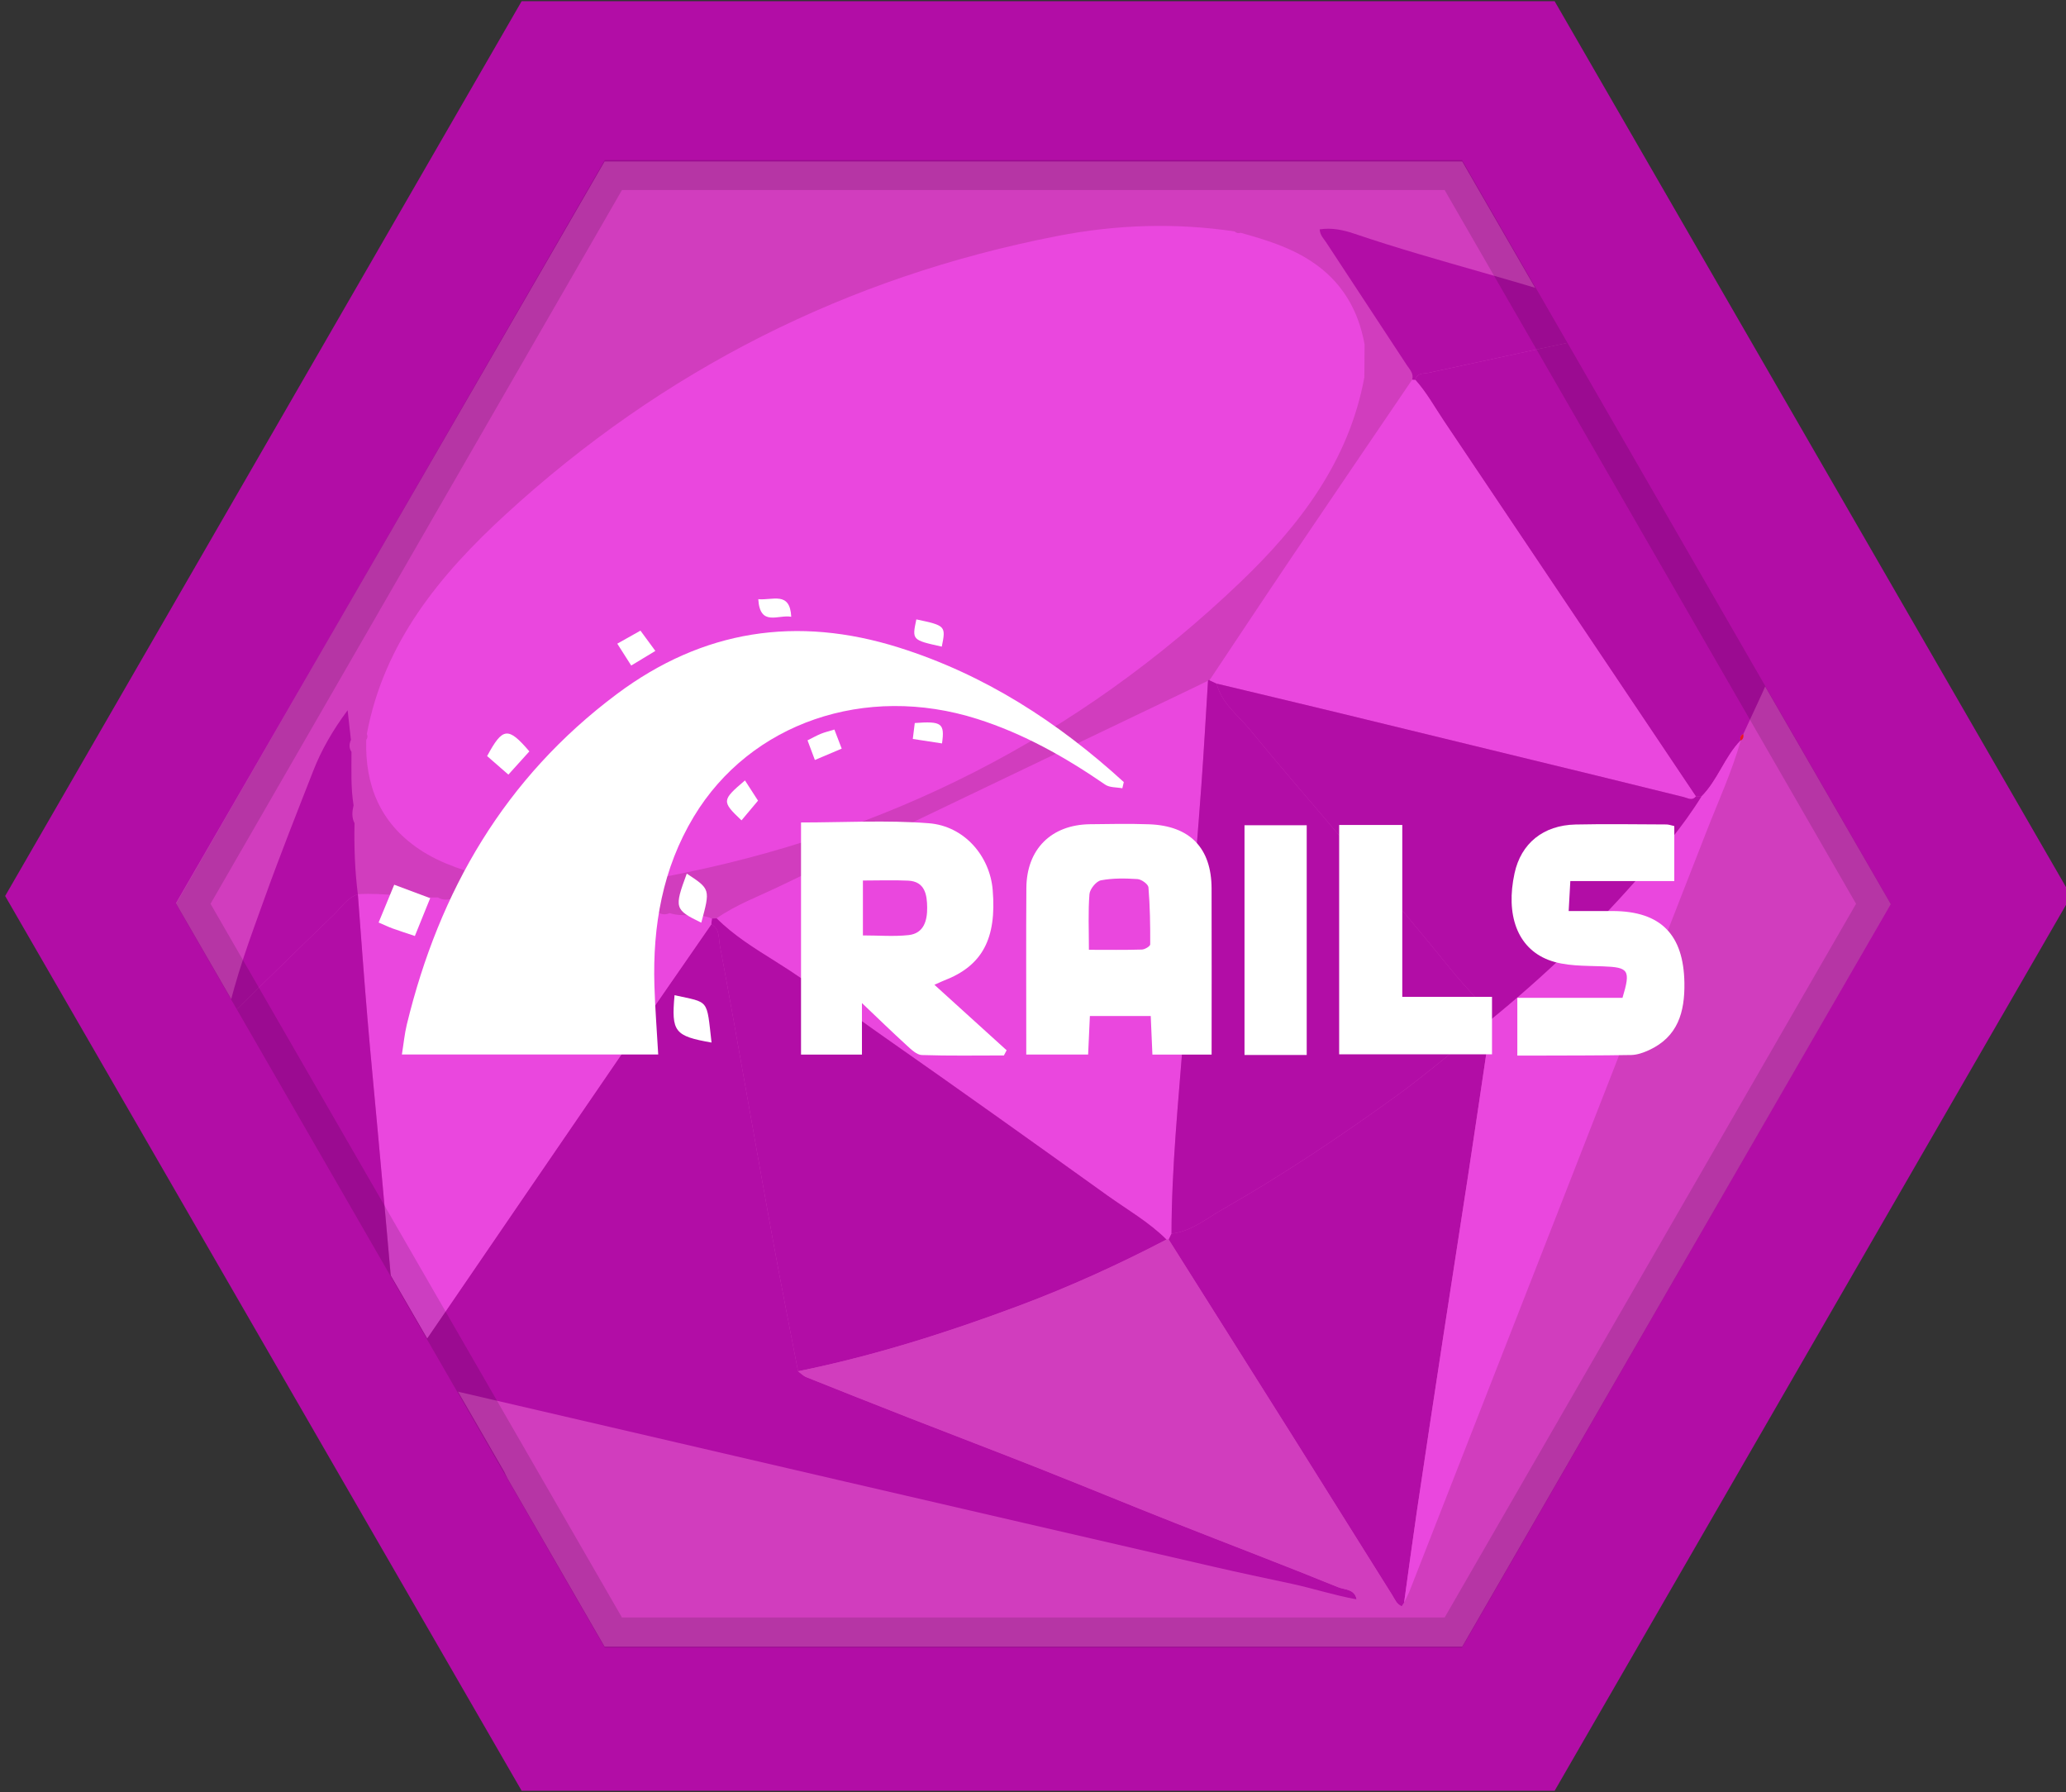 <?xml version="1.0" encoding="utf-8"?>
<!-- Generator: Adobe Illustrator 16.0.0, SVG Export Plug-In . SVG Version: 6.00 Build 0)  -->
<!DOCTYPE svg PUBLIC "-//W3C//DTD SVG 1.1//EN" "http://www.w3.org/Graphics/SVG/1.1/DTD/svg11.dtd">
<svg version="1.1" id="Layer_1" xmlns="http://www.w3.org/2000/svg" xmlns:xlink="http://www.w3.org/1999/xlink" x="0px" y="0px"
	 width="128px" height="111px" viewBox="0 0 128 111" enable-background="new 0 0 128 111" xml:space="preserve">
<rect x="0" y="0" width="128" height="111" fill="#333333" stroke="none"/>
<g id="Layer_14">
	<polygon fill="#B20DA6" points="32.319,110.926 0.319,55.5 32.319,0.075 96.318,0.075 128.318,55.5 96.318,110.926 	"/>
	<polygon fill="#D13DBE" points="117.141,56 90.59,102 37.46,102 31.44,91.57 31.32,91.33 31.26,91.2 31.2,91.09 26.47,82.9 
		24.21,78.99 10.9,55.95 37.46,10 90.59,10 	"/>
	<g id="Layer_13" display="none">
		<circle display="inline" fill="#1E6EE2" cx="33.25" cy="37.187" r="17.664"/>
		<circle display="inline" fill="#1E6EE2" cx="27.875" cy="75.167" r="8.5"/>
		<circle display="inline" fill="#1E6EE2" cx="84.424" cy="15.618" r="9.951"/>
		<circle display="inline" fill="#1E6EE2" cx="53.875" cy="90.167" r="15.767"/>
		<circle display="inline" fill="#1E6EE2" cx="95.218" cy="55.511" r="24.017"/>
	</g>
	<g>
		<path fill="#EA47DE" d="M34.301,54.839c-1.105-0.108-2.211-0.218-3.317-0.327c-0.111-0.091-0.231-0.123-0.368-0.06
			c-1.617-0.452-3.233-0.896-4.653-1.855c-2.406-1.625-3.354-3.943-3.273-6.765c0.085-0.115,0.1-0.239,0.038-0.369
			c1.062-5.668,4.536-9.869,8.592-13.592c9.756-8.953,21.173-14.722,34.189-17.252c3.636-0.707,7.304-0.834,10.979-0.283
			c0.109,0.095,0.23,0.133,0.371,0.081c1.524,0.428,3.035,0.881,4.383,1.769c1.873,1.232,2.908,2.978,3.301,5.147
			c-0.005,0.678-0.01,1.357-0.014,2.036c-0.955,5.199-4.014,9.181-7.678,12.688C66.8,45.675,54.872,51.716,41.201,54.306
			c-0.15,0.028-0.296,0.07-0.444,0.105c-0.2-0.062-0.382-0.02-0.554,0.09c-1.35,0.114-2.699,0.227-4.05,0.34
			C35.537,54.757,34.919,54.765,34.301,54.839z"/>
		<path fill="#B20DA6" d="M84.049,99.068c-1.359-0.241-2.684-0.676-4.014-0.963c-1.613-0.344-3.239-0.687-4.85-1.058
			c-15.555-3.582-31.103-7.19-46.649-10.804c-1.245-0.289-2.543-0.378-3.717-0.947c4.605-6.729,9.207-13.458,13.817-20.183
			c1.801-2.628,3.622-5.239,5.434-7.859c0.539,0.282,0.442,0.854,0.527,1.298c0.563,2.959,1.078,5.926,1.609,8.889
			c0.578,3.233,1.144,6.471,1.74,9.701c0.479,2.603,0.997,5.196,1.496,7.795c0.171,0.125,0.326,0.291,0.516,0.367
			c2.116,0.846,4.235,1.687,6.357,2.516c2.686,1.05,5.381,2.074,8.063,3.135c2.796,1.105,5.575,2.256,8.371,3.359
			c3.39,1.34,6.797,2.635,10.173,4.006C83.309,98.479,83.941,98.43,84.049,99.068z"/>
		<path fill="#EA47DE" d="M44.395,56.883c1.207-0.842,2.585-1.35,3.897-1.981c8.464-4.075,16.94-8.124,25.413-12.183
			c0.381-0.182,0.761-0.368,1.141-0.553c-0.136,2.163-0.255,4.327-0.412,6.488c-0.222,3.041-0.48,6.079-0.701,9.12
			c-0.152,2.103-0.238,4.205-0.401,6.306c-0.317,4.108-0.742,8.21-0.748,12.336c-0.06,0.122-0.116,0.246-0.175,0.369
			c-0.045,0.005-0.094,0.003-0.139-0.005c-1.088-1.086-2.424-1.844-3.662-2.729c-4.573-3.278-9.152-6.547-13.765-9.771
			c-2.276-1.59-4.481-3.279-6.845-4.756C46.743,58.742,45.459,57.945,44.395,56.883z"/>
		<path fill="#B20DA6" d="M101.91,20.212c2.65,1.071,4.956,2.643,6.875,4.769c2.031,2.256,2.542,5.044,2.646,7.925
			c0.141,3.757-0.94,7.251-2.52,10.615c-0.27,0.58-0.537,1.162-0.809,1.744c-0.035,0.076-0.069,0.153-0.106,0.23l0.011-0.026
			c-0.185,0.083-0.216,0.229-0.173,0.409l0.017-0.025c-1.006,1.028-1.42,2.47-2.441,3.486c-0.111-0.002-0.227-0.003-0.34-0.004
			c-0.902-1.346-1.805-2.691-2.707-4.037c-4.301-6.405-8.598-12.811-12.899-19.213c-0.577-0.861-1.08-1.778-1.778-2.556
			c0.106-0.454,0.531-0.372,0.823-0.435C92.975,22.12,97.443,21.168,101.91,20.212z"/>
		<path fill="#B20DA6" d="M44.395,56.883c1.065,1.063,2.349,1.859,3.602,2.643c2.363,1.475,4.568,3.164,6.844,4.754
			c4.612,3.224,9.191,6.492,13.765,9.771c1.237,0.886,2.574,1.646,3.662,2.731c-2.961,1.544-5.994,2.923-9.123,4.095
			c-4.473,1.673-9.015,3.113-13.702,4.063c-0.5-2.6-1.018-5.193-1.497-7.797c-0.596-3.229-1.162-6.467-1.74-9.699
			c-0.531-2.965-1.046-5.932-1.609-8.889c-0.085-0.445,0.011-1.017-0.527-1.299c0.012-0.119,0.023-0.238,0.035-0.357
			C44.202,56.893,44.298,56.887,44.395,56.883z"/>
		<path fill="#B20DA6" d="M72.581,76.415c0.006-4.126,0.431-8.228,0.748-12.336c0.163-2.101,0.249-4.203,0.401-6.306
			c0.221-3.041,0.479-6.079,0.701-9.12c0.157-2.162,0.276-4.326,0.412-6.488c0.021-0.042,0.051-0.052,0.092-0.03
			c0.148,0.07,0.297,0.14,0.443,0.209c0.307,1.226,1.325,1.952,2.066,2.857c2.063,2.521,4.209,4.974,6.307,7.467
			c2.137,2.538,4.275,5.073,6.364,7.649c0.759,0.938,1.692,1.746,2.224,2.859c-0.007,0.174-0.015,0.35-0.023,0.522
			c-0.517-0.048-0.851,0.313-1.203,0.585c-1.516,1.175-2.979,2.424-4.53,3.55c-3.511,2.545-7.114,4.953-10.883,7.103
			C74.706,75.505,73.79,76.285,72.581,76.415z"/>
		<path fill="#EA47DE" d="M75.38,42.345c-0.147-0.069-0.295-0.139-0.444-0.209c1.732-2.592,3.451-5.19,5.195-7.773
			c2.445-3.623,4.908-7.233,7.363-10.849c0.063,0.004,0.127,0.009,0.189,0.013c0.699,0.778,1.201,1.695,1.779,2.556
			c4.303,6.402,8.6,12.809,12.898,19.213c0.902,1.346,1.806,2.691,2.709,4.037c-0.237,0.292-0.493,0.102-0.754,0.038
			c-1.778-0.442-3.559-0.881-5.34-1.314c-5.343-1.302-10.684-2.603-16.027-3.899C80.43,43.547,77.904,42.949,75.38,42.345z"/>
		<path fill="#EA47DE" d="M44.11,56.9c-0.02,0.119-0.03,0.238-0.04,0.358c-1.81,2.62-3.63,5.23-5.43,7.86
			c-4.06,5.92-8.12,11.85-12.17,17.779l-2.26-3.909c-0.25-2.87-0.52-5.74-0.78-8.61c-0.22-2.46-0.47-4.93-0.67-7.398
			c-0.22-2.53-0.4-5.062-0.59-7.59c1.66-0.11,3.3,0.24,4.96,0.2c0.29,0.17,0.6,0.17,0.92,0.06c0.6,0.17,1.22,0.14,1.84,0.12
			c0.23,0.16,0.48,0.16,0.73,0.05c2.45,0.27,4.91,0.411,7.37,0.5c0.3,0.17,0.61,0.18,0.92,0.06c0.61,0.181,1.23,0.14,1.85,0.13
			c0.23,0.15,0.48,0.16,0.73,0.051C42.34,56.84,43.27,56.529,44.11,56.9z"/>
		<path fill="#B20DA6" d="M72.581,76.415c1.209-0.13,2.125-0.91,3.119-1.478c3.768-2.148,7.372-4.558,10.883-7.103
			c1.552-1.126,3.015-2.375,4.53-3.55c0.354-0.271,0.688-0.633,1.203-0.585c-0.457,3.077-0.909,6.153-1.377,9.229
			c-0.51,3.35-1.039,6.693-1.549,10.041c-0.545,3.559-1.084,7.118-1.613,10.68c-0.275,1.869-0.525,3.744-0.785,5.615
			c-0.051,0.077-0.102,0.154-0.151,0.231c-0.313-0.13-0.423-0.438-0.582-0.69c-2.071-3.295-4.131-6.599-6.202-9.893
			c-2.545-4.047-5.101-8.088-7.649-12.132C72.465,76.661,72.521,76.537,72.581,76.415z"/>
		<path fill="#D13DBE" d="M72.406,76.784c2.55,4.044,5.104,8.085,7.65,12.132c2.07,3.294,4.131,6.598,6.201,9.893
			c0.159,0.254,0.27,0.562,0.582,0.69c-0.729,0.426-1.386-0.021-2.031-0.229c-0.254-0.082-0.506-0.138-0.761-0.201
			c-0.106-0.639-0.741-0.59-1.126-0.746c-3.376-1.372-6.783-2.666-10.173-4.006c-2.796-1.104-5.575-2.254-8.371-3.36
			c-2.682-1.06-5.377-2.085-8.063-3.134c-2.122-0.83-4.241-1.67-6.357-2.518c-0.19-0.076-0.344-0.242-0.516-0.365
			c4.688-0.949,9.23-2.391,13.703-4.063c3.126-1.172,6.162-2.551,9.123-4.095C72.313,76.787,72.361,76.789,72.406,76.784z"/>
		<path fill="#B20DA6" d="M22.171,55.391c0.193,2.531,0.372,5.062,0.585,7.591c0.208,2.469,0.453,4.935,0.675,7.399
			c0.356,3.931,0.715,7.859,1.054,11.79c0.09,1.035,0.124,2.075,0.334,3.096c-0.917,0-1.71-0.43-2.52-0.763
			c-3.16-1.306-5.8-3.263-7.754-6.121c-1.364-1.995-2.041-4.157-1.977-6.571c0.08-2.963,0.602-5.847,1.467-8.674
			c2.206-2.154,4.401-4.318,6.625-6.457c0.475-0.455,0.836-1.061,1.51-1.288L22.171,55.391z"/>
		<path fill="#EA47DE" d="M86.992,99.268c0.26-1.871,0.51-3.746,0.785-5.615c0.529-3.562,1.068-7.121,1.613-10.68
			c0.51-3.348,1.039-6.691,1.549-10.041c0.468-3.076,0.92-6.152,1.377-9.229c0.01-0.175,0.018-0.349,0.023-0.522
			c3.238-2.636,6.256-5.508,9.012-8.639c1.453-1.649,2.896-3.319,4.059-5.201c1.021-1.017,1.436-2.458,2.441-3.486
			c-0.551,1.949-1.398,3.788-2.131,5.667c-6.113,15.674-12.246,31.34-18.379,47.008C87.244,98.781,87.109,99.021,86.992,99.268z"/>
		<path fill="#B20DA6" d="M87.686,23.527c-0.063-0.004-0.127-0.009-0.19-0.013c0.103-0.384-0.162-0.635-0.343-0.909
			c-1.664-2.538-3.336-5.073-5.002-7.61c-0.148-0.225-0.364-0.417-0.389-0.787c0.735-0.116,1.455,0.035,2.123,0.26
			c5.256,1.784,10.678,3.018,15.913,4.868c0.72,0.254,1.455,0.47,2.112,0.875c-4.467,0.956-8.938,1.908-13.401,2.88
			C88.217,23.156,87.792,23.073,87.686,23.527z"/>
		<path fill="#B20DA6" d="M22.17,55.394c-0.674,0.227-1.035,0.833-1.51,1.288c-2.223,2.139-4.419,4.303-6.625,6.457
			c0.538-2.582,1.472-5.043,2.36-7.513c0.951-2.646,1.989-5.262,3.014-7.882c0.51-1.302,1.205-2.506,2.128-3.749
			c0.081,0.718,0.143,1.278,0.205,1.838c-0.114,0.252-0.126,0.5,0.034,0.74c0.002,1.105-0.049,2.213,0.13,3.311
			c-0.09,0.375-0.126,0.748,0.058,1.108C21.935,52.464,21.986,53.932,22.17,55.394z"/>
		<path fill="#EB1723" d="M107.836,45.877c-0.043-0.179-0.012-0.326,0.173-0.409C108.035,45.64,108.01,45.791,107.836,45.877z"/>
		<path fill="#EB1723" d="M107.998,45.495c0.037-0.077,0.072-0.154,0.107-0.23C108.07,45.341,108.035,45.418,107.998,45.495z"/>
		<path fill="#B20DA6" d="M105.41,49.338c-1.162,1.882-2.605,3.552-4.059,5.201c-2.756,3.131-5.772,6.003-9.012,8.639
			c-0.531-1.113-1.465-1.922-2.224-2.859c-2.089-2.576-4.229-5.111-6.364-7.649c-2.098-2.493-4.243-4.946-6.307-7.467
			c-0.741-0.905-1.76-1.631-2.066-2.857c2.523,0.604,5.049,1.202,7.57,1.813c5.345,1.296,10.686,2.597,16.027,3.899
			c1.781,0.434,3.562,0.872,5.34,1.314c0.261,0.064,0.517,0.254,0.754-0.038C105.186,49.335,105.299,49.336,105.41,49.338z"/>
	</g>
	<g>
		<path fill="#FFFFFF" d="M40.78,65.316c-5.289,0-10.514,0-15.88,0c0.108-0.67,0.163-1.269,0.303-1.848
			c2.013-8.299,6.075-15.287,13.009-20.473c5.34-3.992,11.166-4.867,17.469-2.887c5.313,1.67,9.866,4.613,13.944,8.336
			c-0.031,0.128-0.063,0.256-0.09,0.384c-0.357-0.069-0.786-0.036-1.061-0.225c-2.469-1.7-5.057-3.158-7.926-4.069
			c-6.931-2.201-14.062,0.239-17.564,6.052c-1.934,3.211-2.551,6.761-2.44,10.457C40.587,62.448,40.697,63.848,40.78,65.316z"/>
		<path fill="#FFFFFF" d="M57.892,61c1.555,1.409,3.015,2.73,4.474,4.057c-0.057,0.106-0.114,0.215-0.169,0.321
			c-1.696,0-3.394,0.03-5.087-0.026c-0.314-0.012-0.65-0.34-0.919-0.584c-0.897-0.818-1.77-1.668-2.789-2.636
			c0,1.093,0,2.115,0,3.192c-1.353,0-2.52,0-3.774,0c0-4.783,0-9.535,0-14.378c2.665,0,5.304-0.155,7.915,0.048
			c2.205,0.171,3.783,2.034,3.959,4.124c0.256,3.034-0.644,4.71-3.017,5.62C58.382,60.777,58.284,60.825,57.892,61z M53.462,54.542
			c0,1.216,0,2.26,0,3.401c1.011,0,1.931,0.078,2.833-0.021c0.964-0.106,1.158-0.933,1.148-1.717
			c-0.009-0.768-0.128-1.605-1.176-1.655C55.358,54.507,54.446,54.542,53.462,54.542z"/>
		<path fill="#FFFFFF" d="M75.066,65.324c-1.321,0-2.453,0-3.668,0c-0.033-0.805-0.066-1.553-0.104-2.389c-1.246,0-2.443,0-3.77,0
			c-0.034,0.772-0.069,1.551-0.109,2.387c-1.277,0-2.482,0-3.833,0c0-0.444,0-0.852,0-1.258c0-3.021-0.014-6.039,0.007-9.061
			c0.016-2.402,1.543-3.917,3.938-3.948c1.225-0.016,2.449-0.04,3.672,0.004c2.527,0.092,3.859,1.474,3.865,3.98
			C75.074,58.436,75.066,61.829,75.066,65.324z M67.464,58.833c1.161,0,2.224,0.017,3.284-0.015c0.184-0.006,0.514-0.207,0.514-0.32
			c0.006-1.178-0.013-2.359-0.109-3.534c-0.018-0.196-0.432-0.495-0.678-0.511c-0.754-0.049-1.531-0.063-2.267,0.077
			c-0.291,0.056-0.685,0.541-0.71,0.855C67.41,56.482,67.464,57.591,67.464,58.833z"/>
		<path fill="#FFFFFF" d="M94.007,61.809c2.207,0,4.382,0,6.515,0c0.523-1.732,0.383-1.891-1.219-1.951
			c-1.131-0.043-2.343-0.002-3.363-0.396c-1.953-0.75-2.66-2.82-2.106-5.368c0.401-1.847,1.772-2.978,3.784-3.022
			c1.874-0.042,3.749-0.009,5.625-0.003c0.145,0.001,0.287,0.057,0.488,0.1c0,1.119,0,2.208,0,3.407c-2.133,0-4.222,0-6.441,0
			c-0.035,0.642-0.064,1.183-0.102,1.856c1.006,0,1.875-0.002,2.744,0c2.969,0.014,4.377,1.463,4.426,4.448
			c0.029,1.817-0.405,3.341-2.19,4.166c-0.339,0.157-0.728,0.294-1.093,0.304c-1.99,0.035-3.979,0.028-5.971,0.036
			c-0.338,0.003-0.676,0-1.097,0C94.007,64.18,94.007,63.057,94.007,61.809z"/>
		<path fill="#FFFFFF" d="M82.968,51.101c1.276,0,2.523,0,3.911,0c0,3.548,0,7.047,0,10.645c1.924,0,3.71,0,5.559,0
			c0,1.227,0,2.355,0,3.563c-3.144,0-6.26,0-9.47,0C82.968,60.618,82.968,55.929,82.968,51.101z"/>
		<path fill="#FFFFFF" d="M80.958,65.348c-1.315,0-2.53,0-3.854,0c0-4.748,0-9.456,0-14.231c1.273,0,2.52,0,3.854,0
			C80.958,55.808,80.958,60.518,80.958,65.348z"/>
		<path fill="#FFFFFF" d="M25.703,57.979c-0.536-0.182-0.965-0.318-1.391-0.472c-0.246-0.09-0.482-0.205-0.855-0.364
			c0.328-0.793,0.638-1.543,0.967-2.341c0.777,0.291,1.445,0.541,2.228,0.833C26.338,56.41,26.044,57.135,25.703,57.979z"/>
		<path fill="#FFFFFF" d="M41.792,61.646c2.175,0.481,1.977,0.188,2.292,2.933C41.793,64.178,41.587,63.914,41.792,61.646z"/>
		<path fill="#FFFFFF" d="M31.497,47.982c-0.485-0.423-0.908-0.792-1.317-1.149c0.965-1.788,1.3-1.829,2.617-0.29
			C32.384,46.999,31.963,47.466,31.497,47.982z"/>
		<path fill="#FFFFFF" d="M42.55,54.114c1.46,0.961,1.46,0.961,0.898,3.04C41.792,56.348,41.761,56.246,42.55,54.114z"/>
		<path fill="#FFFFFF" d="M46.155,48.342c0.292,0.453,0.539,0.833,0.809,1.253c-0.351,0.419-0.687,0.819-1.024,1.22
			C44.705,49.642,44.709,49.571,46.155,48.342z"/>
		<path fill="#FFFFFF" d="M39.107,41.225c-0.311-0.489-0.553-0.868-0.863-1.354c0.479-0.27,0.922-0.519,1.436-0.807
			c0.303,0.413,0.564,0.769,0.923,1.256C40.115,40.614,39.65,40.896,39.107,41.225z"/>
		<path fill="#FFFFFF" d="M50.486,47.076c-0.174-0.465-0.301-0.805-0.455-1.217c0.303-0.15,0.556-0.295,0.824-0.405
			c0.243-0.099,0.502-0.16,0.84-0.264c0.144,0.374,0.284,0.74,0.453,1.182C51.599,46.604,51.123,46.806,50.486,47.076z"/>
		<path fill="#FFFFFF" d="M56.773,38.367c1.81,0.381,1.837,0.409,1.576,1.687C56.502,39.645,56.502,39.645,56.773,38.367z"/>
		<path fill="#FFFFFF" d="M46.98,37.114c0.875,0.091,1.968-0.513,2.041,1.091C48.223,38.051,47.082,38.842,46.98,37.114z"/>
		<path fill="#FFFFFF" d="M56.553,45.773c0.046-0.372,0.085-0.688,0.122-0.987c1.676-0.124,1.864,0.014,1.688,1.264
			C57.786,45.962,57.208,45.874,56.553,45.773z"/>
	</g>
</g>
<g id="Layer_16">
	<path opacity="0.13" enable-background="new    " d="M90.584,9.911h-53.12l-26.56,46.074l26.56,46.074h53.12l26.561-46.074
		L90.584,9.911z M89.504,100.193h-50.97l-25.49-44.209l25.49-44.211h50.97l25.489,44.211L89.504,100.193z"/>
</g>
</svg>
